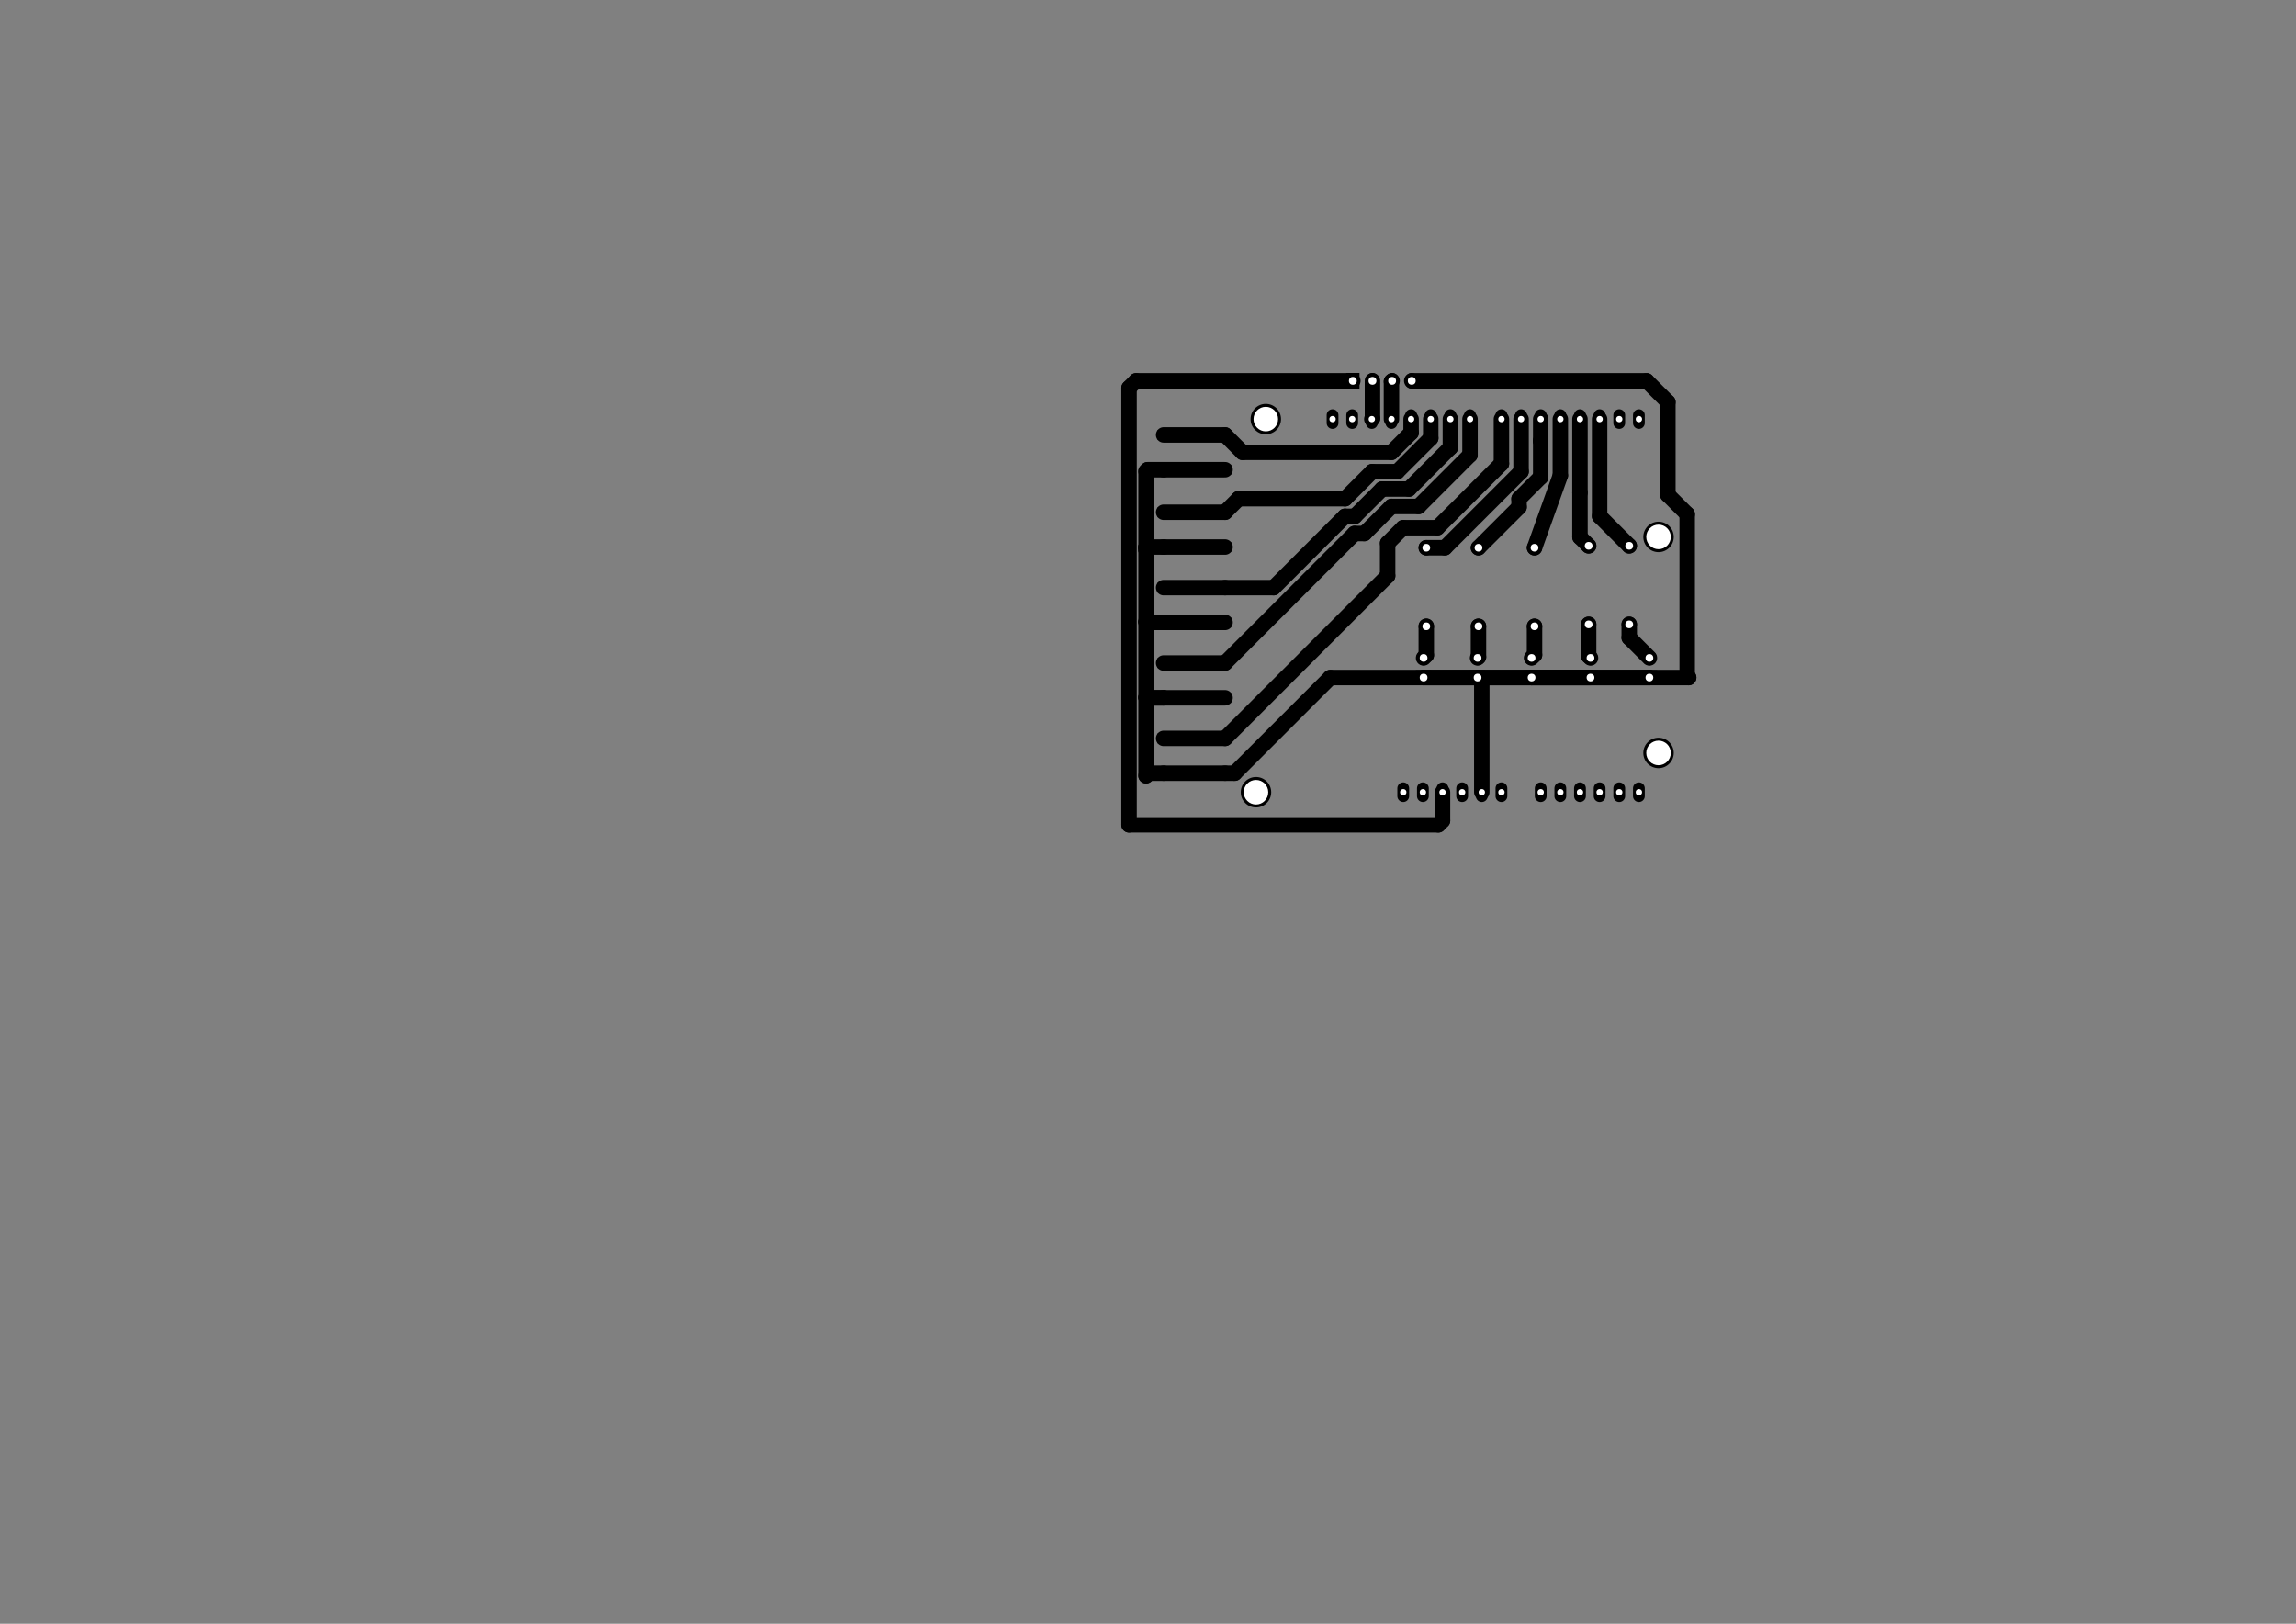 <?xml version="1.0" standalone="no"?>
 <!DOCTYPE svg PUBLIC "-//W3C//DTD SVG 1.1//EN" 
 "http://www.w3.org/Graphics/SVG/1.1/DTD/svg11.dtd"> 
<svg xmlns="http://www.w3.org/2000/svg" version="1.1" 
    width="29.7cm" height="21.001cm" viewBox="0 0 116930 82680 ">
<rect x="0" y="0" width="116930" height="82680" fill="#808080" stroke="none"/>
<title>SVG Picture created as RFID HW Detector - Rita-F.Cu.svg date 2017/01/28 17:25:52 </title>
  <desc>Picture generated by PCBNEW </desc>
<g style="fill:#000000; fill-opacity:1;stroke:#000000; stroke-opacity:1;
stroke-linecap:round; stroke-linejoin:round; "
 transform="translate(0 0) scale(1 1)">
</g>
<g style="fill:#000000; fill-opacity:0.0; 
stroke:#000000; stroke-width:-0; stroke-opacity:1; 
stroke-linecap:round; stroke-linejoin:round;">
</g>
<g style="fill:#000000; fill-opacity:0.0; 
stroke:#000000; stroke-width:0; stroke-opacity:1; 
stroke-linecap:round; stroke-linejoin:round;">
</g>
<g style="fill:#000000; fill-opacity:1.0; 
stroke:#000000; stroke-width:0; stroke-opacity:1; 
stroke-linecap:round; stroke-linejoin:round;">
<polyline style="fill-rule:evenodd;"
points="72893,34125
72893,34874
72106,34874
72106,34125
72893,34125
" /> 
<circle cx="72500" cy="33500" r="374.016" /> 
</g>
<g style="fill:#000000; fill-opacity:1.0; 
stroke:#000000; stroke-width:39.37; stroke-opacity:1; 
stroke-linecap:round; stroke-linejoin:round;">
</g>
<g style="fill:#000000; fill-opacity:1.0; 
stroke:#000000; stroke-width:0; stroke-opacity:1; 
stroke-linecap:round; stroke-linejoin:round;">
<polyline style="fill-rule:evenodd;"
points="75643,34125
75643,34874
74856,34874
74856,34125
75643,34125
" /> 
<circle cx="75250" cy="33500" r="374.016" /> 
</g>
<g style="fill:#000000; fill-opacity:1.0; 
stroke:#000000; stroke-width:39.37; stroke-opacity:1; 
stroke-linecap:round; stroke-linejoin:round;">
</g>
<g style="fill:#000000; fill-opacity:1.0; 
stroke:#000000; stroke-width:0; stroke-opacity:1; 
stroke-linecap:round; stroke-linejoin:round;">
<polyline style="fill-rule:evenodd;"
points="78393,34125
78393,34874
77606,34874
77606,34125
78393,34125
" /> 
<circle cx="78000" cy="33500" r="374.016" /> 
</g>
<g style="fill:#000000; fill-opacity:1.0; 
stroke:#000000; stroke-width:39.37; stroke-opacity:1; 
stroke-linecap:round; stroke-linejoin:round;">
</g>
<g style="fill:#000000; fill-opacity:1.0; 
stroke:#000000; stroke-width:0; stroke-opacity:1; 
stroke-linecap:round; stroke-linejoin:round;">
<polyline style="fill-rule:evenodd;"
points="81393,34125
81393,34874
80606,34874
80606,34125
81393,34125
" /> 
<circle cx="81000" cy="33500" r="374.016" /> 
</g>
<g style="fill:#000000; fill-opacity:1.0; 
stroke:#000000; stroke-width:39.37; stroke-opacity:1; 
stroke-linecap:round; stroke-linejoin:round;">
</g>
<g style="fill:#000000; fill-opacity:1.0; 
stroke:#000000; stroke-width:0; stroke-opacity:1; 
stroke-linecap:round; stroke-linejoin:round;">
<polyline style="fill-rule:evenodd;"
points="84393,34125
84393,34874
83606,34874
83606,34125
84393,34125
" /> 
<circle cx="84000" cy="33500" r="374.016" /> 
</g>
<g style="fill:#000000; fill-opacity:1.0; 
stroke:#000000; stroke-width:39.37; stroke-opacity:1; 
stroke-linecap:round; stroke-linejoin:round;">
</g>
<g style="fill:#000000; fill-opacity:1.0; 
stroke:#000000; stroke-width:0; stroke-opacity:1; 
stroke-linecap:round; stroke-linejoin:round;">
<polyline style="fill-rule:evenodd;"
points="68557,19789
68557,18989
69237,18989
69237,19789
68557,19789
" /> 
</g>
<g style="fill:#000000; fill-opacity:1.0; 
stroke:#000000; stroke-width:680; stroke-opacity:1; 
stroke-linecap:round; stroke-linejoin:round;">
</g>
<g style="fill:#000000; fill-opacity:0.0; 
stroke:#000000; stroke-width:680; stroke-opacity:1; 
stroke-linecap:round; stroke-linejoin:round;">
<path d="M69897 19329
L69897 19449
" />
<path d="M70897 19329
L70897 19449
" />
<path d="M71897 19329
L71897 19449
" />
</g>
<g style="fill:#000000; fill-opacity:1.0; 
stroke:#000000; stroke-width:0; stroke-opacity:1; 
stroke-linecap:round; stroke-linejoin:round;">
<circle cx="72637.8" cy="31889.8" r="393.5" /> 
</g>
<g style="fill:#000000; fill-opacity:1.0; 
stroke:#000000; stroke-width:39.37; stroke-opacity:1; 
stroke-linecap:round; stroke-linejoin:round;">
</g>
<g style="fill:#000000; fill-opacity:1.0; 
stroke:#000000; stroke-width:0; stroke-opacity:1; 
stroke-linecap:round; stroke-linejoin:round;">
<circle cx="72637.8" cy="27889.8" r="393.5" /> 
</g>
<g style="fill:#000000; fill-opacity:1.0; 
stroke:#000000; stroke-width:39.37; stroke-opacity:1; 
stroke-linecap:round; stroke-linejoin:round;">
</g>
<g style="fill:#000000; fill-opacity:1.0; 
stroke:#000000; stroke-width:0; stroke-opacity:1; 
stroke-linecap:round; stroke-linejoin:round;">
<circle cx="75295.3" cy="31889.8" r="393.5" /> 
</g>
<g style="fill:#000000; fill-opacity:1.0; 
stroke:#000000; stroke-width:39.37; stroke-opacity:1; 
stroke-linecap:round; stroke-linejoin:round;">
</g>
<g style="fill:#000000; fill-opacity:1.0; 
stroke:#000000; stroke-width:0; stroke-opacity:1; 
stroke-linecap:round; stroke-linejoin:round;">
<circle cx="75295.3" cy="27889.8" r="393.5" /> 
</g>
<g style="fill:#000000; fill-opacity:1.0; 
stroke:#000000; stroke-width:39.37; stroke-opacity:1; 
stroke-linecap:round; stroke-linejoin:round;">
</g>
<g style="fill:#000000; fill-opacity:1.0; 
stroke:#000000; stroke-width:0; stroke-opacity:1; 
stroke-linecap:round; stroke-linejoin:round;">
<circle cx="78149.6" cy="31889.8" r="393.5" /> 
</g>
<g style="fill:#000000; fill-opacity:1.0; 
stroke:#000000; stroke-width:39.37; stroke-opacity:1; 
stroke-linecap:round; stroke-linejoin:round;">
</g>
<g style="fill:#000000; fill-opacity:1.0; 
stroke:#000000; stroke-width:0; stroke-opacity:1; 
stroke-linecap:round; stroke-linejoin:round;">
<circle cx="78149.6" cy="27889.8" r="393.5" /> 
</g>
<g style="fill:#000000; fill-opacity:1.0; 
stroke:#000000; stroke-width:39.37; stroke-opacity:1; 
stroke-linecap:round; stroke-linejoin:round;">
</g>
<g style="fill:#000000; fill-opacity:1.0; 
stroke:#000000; stroke-width:0; stroke-opacity:1; 
stroke-linecap:round; stroke-linejoin:round;">
<circle cx="80905.5" cy="31791.3" r="393.5" /> 
</g>
<g style="fill:#000000; fill-opacity:1.0; 
stroke:#000000; stroke-width:39.37; stroke-opacity:1; 
stroke-linecap:round; stroke-linejoin:round;">
</g>
<g style="fill:#000000; fill-opacity:1.0; 
stroke:#000000; stroke-width:0; stroke-opacity:1; 
stroke-linecap:round; stroke-linejoin:round;">
<circle cx="80905.5" cy="27791.3" r="393.5" /> 
</g>
<g style="fill:#000000; fill-opacity:1.0; 
stroke:#000000; stroke-width:39.37; stroke-opacity:1; 
stroke-linecap:round; stroke-linejoin:round;">
</g>
<g style="fill:#000000; fill-opacity:1.0; 
stroke:#000000; stroke-width:0; stroke-opacity:1; 
stroke-linecap:round; stroke-linejoin:round;">
<circle cx="82972.4" cy="31791.3" r="393.5" /> 
</g>
<g style="fill:#000000; fill-opacity:1.0; 
stroke:#000000; stroke-width:39.37; stroke-opacity:1; 
stroke-linecap:round; stroke-linejoin:round;">
</g>
<g style="fill:#000000; fill-opacity:1.0; 
stroke:#000000; stroke-width:0; stroke-opacity:1; 
stroke-linecap:round; stroke-linejoin:round;">
<circle cx="82972.4" cy="27791.3" r="393.5" /> 
</g>
<g style="fill:#000000; fill-opacity:1.0; 
stroke:#000000; stroke-width:39.37; stroke-opacity:1; 
stroke-linecap:round; stroke-linejoin:round;">
</g>
<g style="fill:#000000; fill-opacity:1.0; 
stroke:#000000; stroke-width:600; stroke-opacity:1; 
stroke-linecap:round; stroke-linejoin:round;">
</g>
<g style="fill:#000000; fill-opacity:0.0; 
stroke:#000000; stroke-width:600; stroke-opacity:1; 
stroke-linecap:round; stroke-linejoin:round;">
<path d="M83464 40538
L83464 40138
" />
<path d="M82464 40538
L82464 40138
" />
<path d="M81464 40538
L81464 40138
" />
<path d="M78464 40538
L78464 40138
" />
<path d="M79464 40538
L79464 40138
" />
<path d="M80464 40538
L80464 40138
" />
<path d="M76464 40538
L76464 40138
" />
<path d="M75464 40538
L75464 40138
" />
<path d="M74464 40538
L74464 40138
" />
<path d="M72464 40538
L72464 40138
" />
<path d="M71464 40538
L71464 40138
" />
<path d="M83464 21538
L83464 21138
" />
<path d="M82464 21538
L82464 21138
" />
<path d="M81464 21538
L81464 21138
" />
<path d="M80464 21538
L80464 21138
" />
<path d="M79464 21538
L79464 21138
" />
<path d="M78464 21538
L78464 21138
" />
<path d="M77464 21538
L77464 21138
" />
<path d="M76464 21538
L76464 21138
" />
<path d="M74864 21538
L74864 21138
" />
<path d="M73864 21538
L73864 21138
" />
<path d="M72864 21538
L72864 21138
" />
<path d="M71864 21538
L71864 21138
" />
<path d="M70864 21538
L70864 21138
" />
<path d="M69864 21538
L69864 21138
" />
<path d="M68864 21538
L68864 21138
" />
<path d="M67864 21538
L67864 21138
" />
<path d="M73464 40538
L73464 40138
" />
</g>
<g style="fill:#000000; fill-opacity:1.0; 
stroke:#000000; stroke-width:0; stroke-opacity:1; 
stroke-linecap:round; stroke-linejoin:round;">
<circle cx="84464.6" cy="38338.6" r="775" /> 
</g>
<g style="fill:#000000; fill-opacity:1.0; 
stroke:#000000; stroke-width:39.37; stroke-opacity:1; 
stroke-linecap:round; stroke-linejoin:round;">
</g>
<g style="fill:#000000; fill-opacity:1.0; 
stroke:#000000; stroke-width:0; stroke-opacity:1; 
stroke-linecap:round; stroke-linejoin:round;">
<circle cx="84464.6" cy="27338.6" r="775" /> 
</g>
<g style="fill:#000000; fill-opacity:1.0; 
stroke:#000000; stroke-width:39.37; stroke-opacity:1; 
stroke-linecap:round; stroke-linejoin:round;">
</g>
<g style="fill:#000000; fill-opacity:1.0; 
stroke:#000000; stroke-width:0; stroke-opacity:1; 
stroke-linecap:round; stroke-linejoin:round;">
<circle cx="64464.6" cy="21338.6" r="775" /> 
</g>
<g style="fill:#000000; fill-opacity:1.0; 
stroke:#000000; stroke-width:39.37; stroke-opacity:1; 
stroke-linecap:round; stroke-linejoin:round;">
</g>
<g style="fill:#000000; fill-opacity:1.0; 
stroke:#000000; stroke-width:0; stroke-opacity:1; 
stroke-linecap:round; stroke-linejoin:round;">
<circle cx="63964.6" cy="40338.6" r="775" /> 
</g>
<g style="fill:#000000; fill-opacity:1.0; 
stroke:#000000; stroke-width:39.37; stroke-opacity:1; 
stroke-linecap:round; stroke-linejoin:round;">
</g>
<g style="fill:#000000; fill-opacity:1.0; 
stroke:#000000; stroke-width:0; stroke-opacity:1; 
stroke-linecap:round; stroke-linejoin:round;">
<polyline style="fill-rule:evenodd;"
points="58956,22401
58956,21889
59566,21889
59566,22401
58956,22401
" /> 
<polyline style="fill-rule:evenodd;"
points="62086,22401
62086,21889
62696,21889
62696,22401
62086,22401
" /> 
<polyline style="fill-rule:evenodd;"
points="58956,24173
58956,23661
59566,23661
59566,24173
58956,24173
" /> 
<polyline style="fill-rule:evenodd;"
points="62086,24173
62086,23661
62696,23661
62696,24173
62086,24173
" /> 
<polyline style="fill-rule:evenodd;"
points="58956,26338
58956,25826
59566,25826
59566,26338
58956,26338
" /> 
<polyline style="fill-rule:evenodd;"
points="62086,26338
62086,25826
62696,25826
62696,26338
62086,26338
" /> 
<polyline style="fill-rule:evenodd;"
points="58956,28110
58956,27598
59566,27598
59566,28110
58956,28110
" /> 
<polyline style="fill-rule:evenodd;"
points="62086,28110
62086,27598
62696,27598
62696,28110
62086,28110
" /> 
<polyline style="fill-rule:evenodd;"
points="58956,30177
58956,29665
59566,29665
59566,30177
58956,30177
" /> 
<polyline style="fill-rule:evenodd;"
points="62086,30177
62086,29665
62696,29665
62696,30177
62086,30177
" /> 
<polyline style="fill-rule:evenodd;"
points="58956,31948
58956,31437
59566,31437
59566,31948
58956,31948
" /> 
<polyline style="fill-rule:evenodd;"
points="62086,31948
62086,31437
62696,31437
62696,31948
62086,31948
" /> 
<polyline style="fill-rule:evenodd;"
points="58956,34015
58956,33503
59566,33503
59566,34015
58956,34015
" /> 
<polyline style="fill-rule:evenodd;"
points="62086,34015
62086,33503
62696,33503
62696,34015
62086,34015
" /> 
<polyline style="fill-rule:evenodd;"
points="58956,35787
58956,35275
59566,35275
59566,35787
58956,35787
" /> 
<polyline style="fill-rule:evenodd;"
points="62086,35787
62086,35275
62696,35275
62696,35787
62086,35787
" /> 
<polyline style="fill-rule:evenodd;"
points="58956,37854
58956,37342
59566,37342
59566,37854
58956,37854
" /> 
<polyline style="fill-rule:evenodd;"
points="62086,37854
62086,37342
62696,37342
62696,37854
62086,37854
" /> 
<polyline style="fill-rule:evenodd;"
points="58956,39625
58956,39114
59566,39114
59566,39625
58956,39625
" /> 
<polyline style="fill-rule:evenodd;"
points="62086,39625
62086,39114
62696,39114
62696,39625
62086,39625
" /> 
</g>
<g style="fill:#000000; fill-opacity:1.0; 
stroke:#000000; stroke-width:787.402; stroke-opacity:1; 
stroke-linecap:round; stroke-linejoin:round;">
</g>
<g style="fill:#000000; fill-opacity:0.0; 
stroke:#000000; stroke-width:787.402; stroke-opacity:1; 
stroke-linecap:round; stroke-linejoin:round;">
<path d="M84000 34500
L86000 34500
" />
<path d="M83858 19389
L71897 19389
" />
<path d="M83858 19389
L84940 20472
" />
<path d="M84940 20472
L84940 25196
" />
<path d="M84940 25196
L85925 26181
" />
<path d="M85925 34425
L85925 26181
" />
<path d="M86000 34500
L85925 34425
" />
<path d="M78000 34500
L75250 34500
" />
<path d="M78000 34500
L81000 34500
" />
<path d="M72500 34500
L75250 34500
" />
<path d="M75464 40338
L75464 34714
" />
<path d="M75464 34714
L75250 34500
" />
<path d="M72500 34500
L84000 34500
" />
<path d="M59261 35531
L58366 35531
" />
<path d="M58496 39370
L59261 39370
" />
<path d="M58366 39500
L58496 39370
" />
<path d="M58366 35531
L58366 39500
" />
<path d="M59261 35531
L58397 35531
" />
<path d="M58366 31692
L59261 31692
" />
<path d="M58366 35500
L58366 31692
" />
<path d="M58397 35531
L58366 35500
" />
<path d="M59261 31692
L58423 31692
" />
<path d="M58423 31692
L58366 31635
" />
<path d="M58366 31635
L58366 27854
" />
<path d="M59261 23917
L58448 23917
" />
<path d="M58448 23917
L58366 24000
" />
<path d="M58366 24000
L58366 28000
" />
<path d="M58366 28000
L58511 27854
" />
<path d="M58511 27854
L58366 27854
" />
<path d="M58366 27854
L59261 27854
" />
<path d="M78000 34500
L84000 34500
" />
<path d="M62391 23917
L59261 23917
" />
<path d="M59261 35531
L62391 35531
" />
<path d="M62391 39370
L62879 39370
" />
<path d="M67750 34500
L72500 34500
" />
<path d="M62879 39370
L67750 34500
" />
<path d="M62391 27854
L59261 27854
" />
<path d="M59261 31692
L62391 31692
" />
<path d="M62391 39370
L59261 39370
" />
<path d="M72637 31889
L72637 33362
" />
<path d="M72637 33362
L72500 33500
" />
<path d="M68897 19389
L57860 19389
" />
<path d="M73464 41785
L73464 40338
" />
<path d="M73250 42000
L73464 41785
" />
<path d="M57500 42000
L73250 42000
" />
<path d="M57500 19750
L57500 42000
" />
<path d="M57860 19389
L57500 19750
" />
<path d="M69897 19389
L69897 21305
" />
<path d="M69897 21305
L69864 21338
" />
<path d="M70864 21338
L70864 19422
" />
<path d="M70864 19422
L70897 19389
" />
<path d="M77464 21338
L77464 24011
" />
<path d="M73586 27889
L72637 27889
" />
<path d="M77464 24011
L73586 27889
" />
<path d="M78464 22440
L78464 24291
" />
<path d="M77362 25822
L75295 27889
" />
<path d="M77362 25393
L77362 25822
" />
<path d="M78464 24291
L77362 25393
" />
<path d="M78464 21338
L78464 22440
" />
<path d="M78464 22440
L78464 22456
" />
<path d="M79464 21338
L79464 24212
" />
<path d="M79464 24212
L78149 27889
" />
<path d="M80464 25086
L80464 27350
" />
<path d="M80464 21338
L80464 25086
" />
<path d="M80464 27350
L80905 27791
" />
<path d="M81464 21338
L81464 26283
" />
<path d="M81464 26283
L82972 27791
" />
<path d="M62391 37598
L59261 37598
" />
<path d="M70669 27657
L70669 29320
" />
<path d="M76464 23610
L73204 26870
" />
<path d="M73204 26870
L71456 26870
" />
<path d="M71456 26870
L70669 27657
" />
<path d="M76464 21338
L76464 23610
" />
<path d="M70669 29320
L62391 37598
" />
<path d="M62391 33759
L59261 33759
" />
<path d="M74864 21338
L74864 23166
" />
<path d="M68986 27165
L62391 33759
" />
<path d="M69488 27165
L68986 27165
" />
<path d="M70866 25787
L69488 27165
" />
<path d="M72244 25787
L70866 25787
" />
<path d="M74864 23166
L72244 25787
" />
<path d="M62391 29921
L59261 29921
" />
<path d="M73864 21338
L73864 22788
" />
<path d="M64862 29921
L62391 29921
" />
<path d="M68494 26289
L64862 29921
" />
<path d="M68996 26289
L68494 26289
" />
<path d="M70383 24901
L68996 26289
" />
<path d="M71751 24901
L70383 24901
" />
<path d="M73864 22788
L71751 24901
" />
<path d="M62391 26082
L59261 26082
" />
<path d="M72864 21338
L72864 22312
" />
<path d="M63080 25393
L62391 26082
" />
<path d="M68503 25393
L63080 25393
" />
<path d="M69881 24015
L68503 25393
" />
<path d="M71161 24015
L69881 24015
" />
<path d="M72864 22312
L71161 24015
" />
<path d="M62391 22145
L59261 22145
" />
<path d="M71864 21338
L71864 22033
" />
<path d="M63277 23031
L62391 22145
" />
<path d="M70866 23031
L63277 23031
" />
<path d="M71864 22033
L70866 23031
" />
<path d="M78149 31889
L78149 33350
" />
<path d="M78149 33350
L78000 33500
" />
<path d="M80905 31791
L80905 33405
" />
<path d="M80905 33405
L81000 33500
" />
<path d="M82972 31791
L82972 32472
" />
<path d="M82972 32472
L84000 33500
" />
<path d="M75295 31889
L75295 33454
" />
<path d="M75295 33454
L75250 33500
" />
</g>
<g style="fill:#FFFFFF; fill-opacity:0.0; 
stroke:#FFFFFF; stroke-width:787.402; stroke-opacity:1; 
stroke-linecap:round; stroke-linejoin:round;">
</g>
<g style="fill:#FFFFFF; fill-opacity:1.0; 
stroke:#FFFFFF; stroke-width:0; stroke-opacity:1; 
stroke-linecap:round; stroke-linejoin:round;">
<circle cx="72500" cy="34500" r="197" /> 
</g>
<g style="fill:#FFFFFF; fill-opacity:1.0; 
stroke:#FFFFFF; stroke-width:39.37; stroke-opacity:1; 
stroke-linecap:round; stroke-linejoin:round;">
</g>
<g style="fill:#FFFFFF; fill-opacity:1.0; 
stroke:#FFFFFF; stroke-width:0; stroke-opacity:1; 
stroke-linecap:round; stroke-linejoin:round;">
<circle cx="72500" cy="33500" r="197" /> 
</g>
<g style="fill:#FFFFFF; fill-opacity:1.0; 
stroke:#FFFFFF; stroke-width:39.37; stroke-opacity:1; 
stroke-linecap:round; stroke-linejoin:round;">
</g>
<g style="fill:#FFFFFF; fill-opacity:1.0; 
stroke:#FFFFFF; stroke-width:0; stroke-opacity:1; 
stroke-linecap:round; stroke-linejoin:round;">
<circle cx="75250" cy="34500" r="197" /> 
</g>
<g style="fill:#FFFFFF; fill-opacity:1.0; 
stroke:#FFFFFF; stroke-width:39.37; stroke-opacity:1; 
stroke-linecap:round; stroke-linejoin:round;">
</g>
<g style="fill:#FFFFFF; fill-opacity:1.0; 
stroke:#FFFFFF; stroke-width:0; stroke-opacity:1; 
stroke-linecap:round; stroke-linejoin:round;">
<circle cx="75250" cy="33500" r="197" /> 
</g>
<g style="fill:#FFFFFF; fill-opacity:1.0; 
stroke:#FFFFFF; stroke-width:39.37; stroke-opacity:1; 
stroke-linecap:round; stroke-linejoin:round;">
</g>
<g style="fill:#FFFFFF; fill-opacity:1.0; 
stroke:#FFFFFF; stroke-width:0; stroke-opacity:1; 
stroke-linecap:round; stroke-linejoin:round;">
<circle cx="78000" cy="34500" r="197" /> 
</g>
<g style="fill:#FFFFFF; fill-opacity:1.0; 
stroke:#FFFFFF; stroke-width:39.37; stroke-opacity:1; 
stroke-linecap:round; stroke-linejoin:round;">
</g>
<g style="fill:#FFFFFF; fill-opacity:1.0; 
stroke:#FFFFFF; stroke-width:0; stroke-opacity:1; 
stroke-linecap:round; stroke-linejoin:round;">
<circle cx="78000" cy="33500" r="197" /> 
</g>
<g style="fill:#FFFFFF; fill-opacity:1.0; 
stroke:#FFFFFF; stroke-width:39.37; stroke-opacity:1; 
stroke-linecap:round; stroke-linejoin:round;">
</g>
<g style="fill:#FFFFFF; fill-opacity:1.0; 
stroke:#FFFFFF; stroke-width:0; stroke-opacity:1; 
stroke-linecap:round; stroke-linejoin:round;">
<circle cx="81000" cy="34500" r="197" /> 
</g>
<g style="fill:#FFFFFF; fill-opacity:1.0; 
stroke:#FFFFFF; stroke-width:39.37; stroke-opacity:1; 
stroke-linecap:round; stroke-linejoin:round;">
</g>
<g style="fill:#FFFFFF; fill-opacity:1.0; 
stroke:#FFFFFF; stroke-width:0; stroke-opacity:1; 
stroke-linecap:round; stroke-linejoin:round;">
<circle cx="81000" cy="33500" r="197" /> 
</g>
<g style="fill:#FFFFFF; fill-opacity:1.0; 
stroke:#FFFFFF; stroke-width:39.37; stroke-opacity:1; 
stroke-linecap:round; stroke-linejoin:round;">
</g>
<g style="fill:#FFFFFF; fill-opacity:1.0; 
stroke:#FFFFFF; stroke-width:0; stroke-opacity:1; 
stroke-linecap:round; stroke-linejoin:round;">
<circle cx="84000" cy="34500" r="197" /> 
</g>
<g style="fill:#FFFFFF; fill-opacity:1.0; 
stroke:#FFFFFF; stroke-width:39.37; stroke-opacity:1; 
stroke-linecap:round; stroke-linejoin:round;">
</g>
<g style="fill:#FFFFFF; fill-opacity:1.0; 
stroke:#FFFFFF; stroke-width:0; stroke-opacity:1; 
stroke-linecap:round; stroke-linejoin:round;">
<circle cx="84000" cy="33500" r="197" /> 
</g>
<g style="fill:#FFFFFF; fill-opacity:1.0; 
stroke:#FFFFFF; stroke-width:39.37; stroke-opacity:1; 
stroke-linecap:round; stroke-linejoin:round;">
</g>
<g style="fill:#FFFFFF; fill-opacity:1.0; 
stroke:#FFFFFF; stroke-width:0; stroke-opacity:1; 
stroke-linecap:round; stroke-linejoin:round;">
<circle cx="68897.6" cy="19389.8" r="200" /> 
</g>
<g style="fill:#FFFFFF; fill-opacity:1.0; 
stroke:#FFFFFF; stroke-width:39.37; stroke-opacity:1; 
stroke-linecap:round; stroke-linejoin:round;">
</g>
<g style="fill:#FFFFFF; fill-opacity:1.0; 
stroke:#FFFFFF; stroke-width:0; stroke-opacity:1; 
stroke-linecap:round; stroke-linejoin:round;">
<circle cx="69897.6" cy="19389.8" r="200" /> 
</g>
<g style="fill:#FFFFFF; fill-opacity:1.0; 
stroke:#FFFFFF; stroke-width:39.37; stroke-opacity:1; 
stroke-linecap:round; stroke-linejoin:round;">
</g>
<g style="fill:#FFFFFF; fill-opacity:1.0; 
stroke:#FFFFFF; stroke-width:0; stroke-opacity:1; 
stroke-linecap:round; stroke-linejoin:round;">
<circle cx="70897.6" cy="19389.8" r="200" /> 
</g>
<g style="fill:#FFFFFF; fill-opacity:1.0; 
stroke:#FFFFFF; stroke-width:39.37; stroke-opacity:1; 
stroke-linecap:round; stroke-linejoin:round;">
</g>
<g style="fill:#FFFFFF; fill-opacity:1.0; 
stroke:#FFFFFF; stroke-width:0; stroke-opacity:1; 
stroke-linecap:round; stroke-linejoin:round;">
<circle cx="71897.6" cy="19389.8" r="200" /> 
</g>
<g style="fill:#FFFFFF; fill-opacity:1.0; 
stroke:#FFFFFF; stroke-width:39.37; stroke-opacity:1; 
stroke-linecap:round; stroke-linejoin:round;">
</g>
<g style="fill:#FFFFFF; fill-opacity:1.0; 
stroke:#FFFFFF; stroke-width:0; stroke-opacity:1; 
stroke-linecap:round; stroke-linejoin:round;">
<circle cx="72637.8" cy="31889.8" r="197" /> 
</g>
<g style="fill:#FFFFFF; fill-opacity:1.0; 
stroke:#FFFFFF; stroke-width:39.37; stroke-opacity:1; 
stroke-linecap:round; stroke-linejoin:round;">
</g>
<g style="fill:#FFFFFF; fill-opacity:1.0; 
stroke:#FFFFFF; stroke-width:0; stroke-opacity:1; 
stroke-linecap:round; stroke-linejoin:round;">
<circle cx="72637.8" cy="27889.8" r="197" /> 
</g>
<g style="fill:#FFFFFF; fill-opacity:1.0; 
stroke:#FFFFFF; stroke-width:39.37; stroke-opacity:1; 
stroke-linecap:round; stroke-linejoin:round;">
</g>
<g style="fill:#FFFFFF; fill-opacity:1.0; 
stroke:#FFFFFF; stroke-width:0; stroke-opacity:1; 
stroke-linecap:round; stroke-linejoin:round;">
<circle cx="75295.3" cy="31889.8" r="197" /> 
</g>
<g style="fill:#FFFFFF; fill-opacity:1.0; 
stroke:#FFFFFF; stroke-width:39.37; stroke-opacity:1; 
stroke-linecap:round; stroke-linejoin:round;">
</g>
<g style="fill:#FFFFFF; fill-opacity:1.0; 
stroke:#FFFFFF; stroke-width:0; stroke-opacity:1; 
stroke-linecap:round; stroke-linejoin:round;">
<circle cx="75295.3" cy="27889.8" r="197" /> 
</g>
<g style="fill:#FFFFFF; fill-opacity:1.0; 
stroke:#FFFFFF; stroke-width:39.37; stroke-opacity:1; 
stroke-linecap:round; stroke-linejoin:round;">
</g>
<g style="fill:#FFFFFF; fill-opacity:1.0; 
stroke:#FFFFFF; stroke-width:0; stroke-opacity:1; 
stroke-linecap:round; stroke-linejoin:round;">
<circle cx="78149.6" cy="31889.8" r="197" /> 
</g>
<g style="fill:#FFFFFF; fill-opacity:1.0; 
stroke:#FFFFFF; stroke-width:39.37; stroke-opacity:1; 
stroke-linecap:round; stroke-linejoin:round;">
</g>
<g style="fill:#FFFFFF; fill-opacity:1.0; 
stroke:#FFFFFF; stroke-width:0; stroke-opacity:1; 
stroke-linecap:round; stroke-linejoin:round;">
<circle cx="78149.6" cy="27889.8" r="197" /> 
</g>
<g style="fill:#FFFFFF; fill-opacity:1.0; 
stroke:#FFFFFF; stroke-width:39.37; stroke-opacity:1; 
stroke-linecap:round; stroke-linejoin:round;">
</g>
<g style="fill:#FFFFFF; fill-opacity:1.0; 
stroke:#FFFFFF; stroke-width:0; stroke-opacity:1; 
stroke-linecap:round; stroke-linejoin:round;">
<circle cx="80905.5" cy="31791.3" r="197" /> 
</g>
<g style="fill:#FFFFFF; fill-opacity:1.0; 
stroke:#FFFFFF; stroke-width:39.37; stroke-opacity:1; 
stroke-linecap:round; stroke-linejoin:round;">
</g>
<g style="fill:#FFFFFF; fill-opacity:1.0; 
stroke:#FFFFFF; stroke-width:0; stroke-opacity:1; 
stroke-linecap:round; stroke-linejoin:round;">
<circle cx="80905.5" cy="27791.3" r="197" /> 
</g>
<g style="fill:#FFFFFF; fill-opacity:1.0; 
stroke:#FFFFFF; stroke-width:39.37; stroke-opacity:1; 
stroke-linecap:round; stroke-linejoin:round;">
</g>
<g style="fill:#FFFFFF; fill-opacity:1.0; 
stroke:#FFFFFF; stroke-width:0; stroke-opacity:1; 
stroke-linecap:round; stroke-linejoin:round;">
<circle cx="82972.4" cy="31791.3" r="197" /> 
</g>
<g style="fill:#FFFFFF; fill-opacity:1.0; 
stroke:#FFFFFF; stroke-width:39.37; stroke-opacity:1; 
stroke-linecap:round; stroke-linejoin:round;">
</g>
<g style="fill:#FFFFFF; fill-opacity:1.0; 
stroke:#FFFFFF; stroke-width:0; stroke-opacity:1; 
stroke-linecap:round; stroke-linejoin:round;">
<circle cx="82972.4" cy="27791.3" r="197" /> 
</g>
<g style="fill:#FFFFFF; fill-opacity:1.0; 
stroke:#FFFFFF; stroke-width:39.37; stroke-opacity:1; 
stroke-linecap:round; stroke-linejoin:round;">
</g>
<g style="fill:#FFFFFF; fill-opacity:1.0; 
stroke:#FFFFFF; stroke-width:0; stroke-opacity:1; 
stroke-linecap:round; stroke-linejoin:round;">
<circle cx="83464.6" cy="40338.6" r="160" /> 
</g>
<g style="fill:#FFFFFF; fill-opacity:1.0; 
stroke:#FFFFFF; stroke-width:39.37; stroke-opacity:1; 
stroke-linecap:round; stroke-linejoin:round;">
</g>
<g style="fill:#FFFFFF; fill-opacity:1.0; 
stroke:#FFFFFF; stroke-width:0; stroke-opacity:1; 
stroke-linecap:round; stroke-linejoin:round;">
<circle cx="82464.6" cy="40338.6" r="160" /> 
</g>
<g style="fill:#FFFFFF; fill-opacity:1.0; 
stroke:#FFFFFF; stroke-width:39.37; stroke-opacity:1; 
stroke-linecap:round; stroke-linejoin:round;">
</g>
<g style="fill:#FFFFFF; fill-opacity:1.0; 
stroke:#FFFFFF; stroke-width:0; stroke-opacity:1; 
stroke-linecap:round; stroke-linejoin:round;">
<circle cx="81464.6" cy="40338.6" r="160" /> 
</g>
<g style="fill:#FFFFFF; fill-opacity:1.0; 
stroke:#FFFFFF; stroke-width:39.37; stroke-opacity:1; 
stroke-linecap:round; stroke-linejoin:round;">
</g>
<g style="fill:#FFFFFF; fill-opacity:1.0; 
stroke:#FFFFFF; stroke-width:0; stroke-opacity:1; 
stroke-linecap:round; stroke-linejoin:round;">
<circle cx="78464.6" cy="40338.6" r="160" /> 
</g>
<g style="fill:#FFFFFF; fill-opacity:1.0; 
stroke:#FFFFFF; stroke-width:39.37; stroke-opacity:1; 
stroke-linecap:round; stroke-linejoin:round;">
</g>
<g style="fill:#FFFFFF; fill-opacity:1.0; 
stroke:#FFFFFF; stroke-width:0; stroke-opacity:1; 
stroke-linecap:round; stroke-linejoin:round;">
<circle cx="79464.6" cy="40338.6" r="160" /> 
</g>
<g style="fill:#FFFFFF; fill-opacity:1.0; 
stroke:#FFFFFF; stroke-width:39.37; stroke-opacity:1; 
stroke-linecap:round; stroke-linejoin:round;">
</g>
<g style="fill:#FFFFFF; fill-opacity:1.0; 
stroke:#FFFFFF; stroke-width:0; stroke-opacity:1; 
stroke-linecap:round; stroke-linejoin:round;">
<circle cx="80464.6" cy="40338.6" r="160" /> 
</g>
<g style="fill:#FFFFFF; fill-opacity:1.0; 
stroke:#FFFFFF; stroke-width:39.37; stroke-opacity:1; 
stroke-linecap:round; stroke-linejoin:round;">
</g>
<g style="fill:#FFFFFF; fill-opacity:1.0; 
stroke:#FFFFFF; stroke-width:0; stroke-opacity:1; 
stroke-linecap:round; stroke-linejoin:round;">
<circle cx="76464.6" cy="40338.6" r="160" /> 
</g>
<g style="fill:#FFFFFF; fill-opacity:1.0; 
stroke:#FFFFFF; stroke-width:39.37; stroke-opacity:1; 
stroke-linecap:round; stroke-linejoin:round;">
</g>
<g style="fill:#FFFFFF; fill-opacity:1.0; 
stroke:#FFFFFF; stroke-width:0; stroke-opacity:1; 
stroke-linecap:round; stroke-linejoin:round;">
<circle cx="75464.6" cy="40338.6" r="160" /> 
</g>
<g style="fill:#FFFFFF; fill-opacity:1.0; 
stroke:#FFFFFF; stroke-width:39.37; stroke-opacity:1; 
stroke-linecap:round; stroke-linejoin:round;">
</g>
<g style="fill:#FFFFFF; fill-opacity:1.0; 
stroke:#FFFFFF; stroke-width:0; stroke-opacity:1; 
stroke-linecap:round; stroke-linejoin:round;">
<circle cx="74464.6" cy="40338.6" r="160" /> 
</g>
<g style="fill:#FFFFFF; fill-opacity:1.0; 
stroke:#FFFFFF; stroke-width:39.37; stroke-opacity:1; 
stroke-linecap:round; stroke-linejoin:round;">
</g>
<g style="fill:#FFFFFF; fill-opacity:1.0; 
stroke:#FFFFFF; stroke-width:0; stroke-opacity:1; 
stroke-linecap:round; stroke-linejoin:round;">
<circle cx="72464.6" cy="40338.6" r="160" /> 
</g>
<g style="fill:#FFFFFF; fill-opacity:1.0; 
stroke:#FFFFFF; stroke-width:39.37; stroke-opacity:1; 
stroke-linecap:round; stroke-linejoin:round;">
</g>
<g style="fill:#FFFFFF; fill-opacity:1.0; 
stroke:#FFFFFF; stroke-width:0; stroke-opacity:1; 
stroke-linecap:round; stroke-linejoin:round;">
<circle cx="71464.6" cy="40338.6" r="160" /> 
</g>
<g style="fill:#FFFFFF; fill-opacity:1.0; 
stroke:#FFFFFF; stroke-width:39.37; stroke-opacity:1; 
stroke-linecap:round; stroke-linejoin:round;">
</g>
<g style="fill:#FFFFFF; fill-opacity:1.0; 
stroke:#FFFFFF; stroke-width:0; stroke-opacity:1; 
stroke-linecap:round; stroke-linejoin:round;">
<circle cx="83464.6" cy="21338.6" r="160" /> 
</g>
<g style="fill:#FFFFFF; fill-opacity:1.0; 
stroke:#FFFFFF; stroke-width:39.37; stroke-opacity:1; 
stroke-linecap:round; stroke-linejoin:round;">
</g>
<g style="fill:#FFFFFF; fill-opacity:1.0; 
stroke:#FFFFFF; stroke-width:0; stroke-opacity:1; 
stroke-linecap:round; stroke-linejoin:round;">
<circle cx="82464.6" cy="21338.6" r="160" /> 
</g>
<g style="fill:#FFFFFF; fill-opacity:1.0; 
stroke:#FFFFFF; stroke-width:39.37; stroke-opacity:1; 
stroke-linecap:round; stroke-linejoin:round;">
</g>
<g style="fill:#FFFFFF; fill-opacity:1.0; 
stroke:#FFFFFF; stroke-width:0; stroke-opacity:1; 
stroke-linecap:round; stroke-linejoin:round;">
<circle cx="81464.6" cy="21338.6" r="160" /> 
</g>
<g style="fill:#FFFFFF; fill-opacity:1.0; 
stroke:#FFFFFF; stroke-width:39.37; stroke-opacity:1; 
stroke-linecap:round; stroke-linejoin:round;">
</g>
<g style="fill:#FFFFFF; fill-opacity:1.0; 
stroke:#FFFFFF; stroke-width:0; stroke-opacity:1; 
stroke-linecap:round; stroke-linejoin:round;">
<circle cx="80464.6" cy="21338.6" r="160" /> 
</g>
<g style="fill:#FFFFFF; fill-opacity:1.0; 
stroke:#FFFFFF; stroke-width:39.37; stroke-opacity:1; 
stroke-linecap:round; stroke-linejoin:round;">
</g>
<g style="fill:#FFFFFF; fill-opacity:1.0; 
stroke:#FFFFFF; stroke-width:0; stroke-opacity:1; 
stroke-linecap:round; stroke-linejoin:round;">
<circle cx="79464.6" cy="21338.6" r="160" /> 
</g>
<g style="fill:#FFFFFF; fill-opacity:1.0; 
stroke:#FFFFFF; stroke-width:39.37; stroke-opacity:1; 
stroke-linecap:round; stroke-linejoin:round;">
</g>
<g style="fill:#FFFFFF; fill-opacity:1.0; 
stroke:#FFFFFF; stroke-width:0; stroke-opacity:1; 
stroke-linecap:round; stroke-linejoin:round;">
<circle cx="78464.6" cy="21338.6" r="160" /> 
</g>
<g style="fill:#FFFFFF; fill-opacity:1.0; 
stroke:#FFFFFF; stroke-width:39.37; stroke-opacity:1; 
stroke-linecap:round; stroke-linejoin:round;">
</g>
<g style="fill:#FFFFFF; fill-opacity:1.0; 
stroke:#FFFFFF; stroke-width:0; stroke-opacity:1; 
stroke-linecap:round; stroke-linejoin:round;">
<circle cx="77464.6" cy="21338.6" r="160" /> 
</g>
<g style="fill:#FFFFFF; fill-opacity:1.0; 
stroke:#FFFFFF; stroke-width:39.37; stroke-opacity:1; 
stroke-linecap:round; stroke-linejoin:round;">
</g>
<g style="fill:#FFFFFF; fill-opacity:1.0; 
stroke:#FFFFFF; stroke-width:0; stroke-opacity:1; 
stroke-linecap:round; stroke-linejoin:round;">
<circle cx="76464.6" cy="21338.6" r="160" /> 
</g>
<g style="fill:#FFFFFF; fill-opacity:1.0; 
stroke:#FFFFFF; stroke-width:39.37; stroke-opacity:1; 
stroke-linecap:round; stroke-linejoin:round;">
</g>
<g style="fill:#FFFFFF; fill-opacity:1.0; 
stroke:#FFFFFF; stroke-width:0; stroke-opacity:1; 
stroke-linecap:round; stroke-linejoin:round;">
<circle cx="74864.6" cy="21338.6" r="160" /> 
</g>
<g style="fill:#FFFFFF; fill-opacity:1.0; 
stroke:#FFFFFF; stroke-width:39.37; stroke-opacity:1; 
stroke-linecap:round; stroke-linejoin:round;">
</g>
<g style="fill:#FFFFFF; fill-opacity:1.0; 
stroke:#FFFFFF; stroke-width:0; stroke-opacity:1; 
stroke-linecap:round; stroke-linejoin:round;">
<circle cx="73864.6" cy="21338.6" r="160" /> 
</g>
<g style="fill:#FFFFFF; fill-opacity:1.0; 
stroke:#FFFFFF; stroke-width:39.37; stroke-opacity:1; 
stroke-linecap:round; stroke-linejoin:round;">
</g>
<g style="fill:#FFFFFF; fill-opacity:1.0; 
stroke:#FFFFFF; stroke-width:0; stroke-opacity:1; 
stroke-linecap:round; stroke-linejoin:round;">
<circle cx="72864.6" cy="21338.6" r="160" /> 
</g>
<g style="fill:#FFFFFF; fill-opacity:1.0; 
stroke:#FFFFFF; stroke-width:39.37; stroke-opacity:1; 
stroke-linecap:round; stroke-linejoin:round;">
</g>
<g style="fill:#FFFFFF; fill-opacity:1.0; 
stroke:#FFFFFF; stroke-width:0; stroke-opacity:1; 
stroke-linecap:round; stroke-linejoin:round;">
<circle cx="71864.6" cy="21338.6" r="160" /> 
</g>
<g style="fill:#FFFFFF; fill-opacity:1.0; 
stroke:#FFFFFF; stroke-width:39.37; stroke-opacity:1; 
stroke-linecap:round; stroke-linejoin:round;">
</g>
<g style="fill:#FFFFFF; fill-opacity:1.0; 
stroke:#FFFFFF; stroke-width:0; stroke-opacity:1; 
stroke-linecap:round; stroke-linejoin:round;">
<circle cx="70864.6" cy="21338.6" r="160" /> 
</g>
<g style="fill:#FFFFFF; fill-opacity:1.0; 
stroke:#FFFFFF; stroke-width:39.37; stroke-opacity:1; 
stroke-linecap:round; stroke-linejoin:round;">
</g>
<g style="fill:#FFFFFF; fill-opacity:1.0; 
stroke:#FFFFFF; stroke-width:0; stroke-opacity:1; 
stroke-linecap:round; stroke-linejoin:round;">
<circle cx="69864.6" cy="21338.6" r="160" /> 
</g>
<g style="fill:#FFFFFF; fill-opacity:1.0; 
stroke:#FFFFFF; stroke-width:39.37; stroke-opacity:1; 
stroke-linecap:round; stroke-linejoin:round;">
</g>
<g style="fill:#FFFFFF; fill-opacity:1.0; 
stroke:#FFFFFF; stroke-width:0; stroke-opacity:1; 
stroke-linecap:round; stroke-linejoin:round;">
<circle cx="68864.6" cy="21338.6" r="160" /> 
</g>
<g style="fill:#FFFFFF; fill-opacity:1.0; 
stroke:#FFFFFF; stroke-width:39.37; stroke-opacity:1; 
stroke-linecap:round; stroke-linejoin:round;">
</g>
<g style="fill:#FFFFFF; fill-opacity:1.0; 
stroke:#FFFFFF; stroke-width:0; stroke-opacity:1; 
stroke-linecap:round; stroke-linejoin:round;">
<circle cx="67864.6" cy="21338.6" r="160" /> 
</g>
<g style="fill:#FFFFFF; fill-opacity:1.0; 
stroke:#FFFFFF; stroke-width:39.37; stroke-opacity:1; 
stroke-linecap:round; stroke-linejoin:round;">
</g>
<g style="fill:#FFFFFF; fill-opacity:1.0; 
stroke:#FFFFFF; stroke-width:0; stroke-opacity:1; 
stroke-linecap:round; stroke-linejoin:round;">
<circle cx="73464.6" cy="40338.6" r="160" /> 
</g>
<g style="fill:#FFFFFF; fill-opacity:1.0; 
stroke:#FFFFFF; stroke-width:39.37; stroke-opacity:1; 
stroke-linecap:round; stroke-linejoin:round;">
</g>
<g style="fill:#FFFFFF; fill-opacity:1.0; 
stroke:#FFFFFF; stroke-width:0; stroke-opacity:1; 
stroke-linecap:round; stroke-linejoin:round;">
<circle cx="84464.6" cy="38338.6" r="625" /> 
</g>
<g style="fill:#FFFFFF; fill-opacity:1.0; 
stroke:#FFFFFF; stroke-width:39.37; stroke-opacity:1; 
stroke-linecap:round; stroke-linejoin:round;">
</g>
<g style="fill:#FFFFFF; fill-opacity:1.0; 
stroke:#FFFFFF; stroke-width:0; stroke-opacity:1; 
stroke-linecap:round; stroke-linejoin:round;">
<circle cx="84464.6" cy="27338.6" r="625" /> 
</g>
<g style="fill:#FFFFFF; fill-opacity:1.0; 
stroke:#FFFFFF; stroke-width:39.37; stroke-opacity:1; 
stroke-linecap:round; stroke-linejoin:round;">
</g>
<g style="fill:#FFFFFF; fill-opacity:1.0; 
stroke:#FFFFFF; stroke-width:0; stroke-opacity:1; 
stroke-linecap:round; stroke-linejoin:round;">
<circle cx="64464.6" cy="21338.6" r="625" /> 
</g>
<g style="fill:#FFFFFF; fill-opacity:1.0; 
stroke:#FFFFFF; stroke-width:39.37; stroke-opacity:1; 
stroke-linecap:round; stroke-linejoin:round;">
</g>
<g style="fill:#FFFFFF; fill-opacity:1.0; 
stroke:#FFFFFF; stroke-width:0; stroke-opacity:1; 
stroke-linecap:round; stroke-linejoin:round;">
<circle cx="63964.6" cy="40338.6" r="625" /> 
</g>
<g style="fill:#FFFFFF; fill-opacity:1.0; 
stroke:#FFFFFF; stroke-width:39.37; stroke-opacity:1; 
stroke-linecap:round; stroke-linejoin:round;">
</g>
<g style="fill:#000000; fill-opacity:1.0; 
stroke:#000000; stroke-width:39.37; stroke-opacity:1; 
stroke-linecap:round; stroke-linejoin:round;">
</g> 
</svg>
